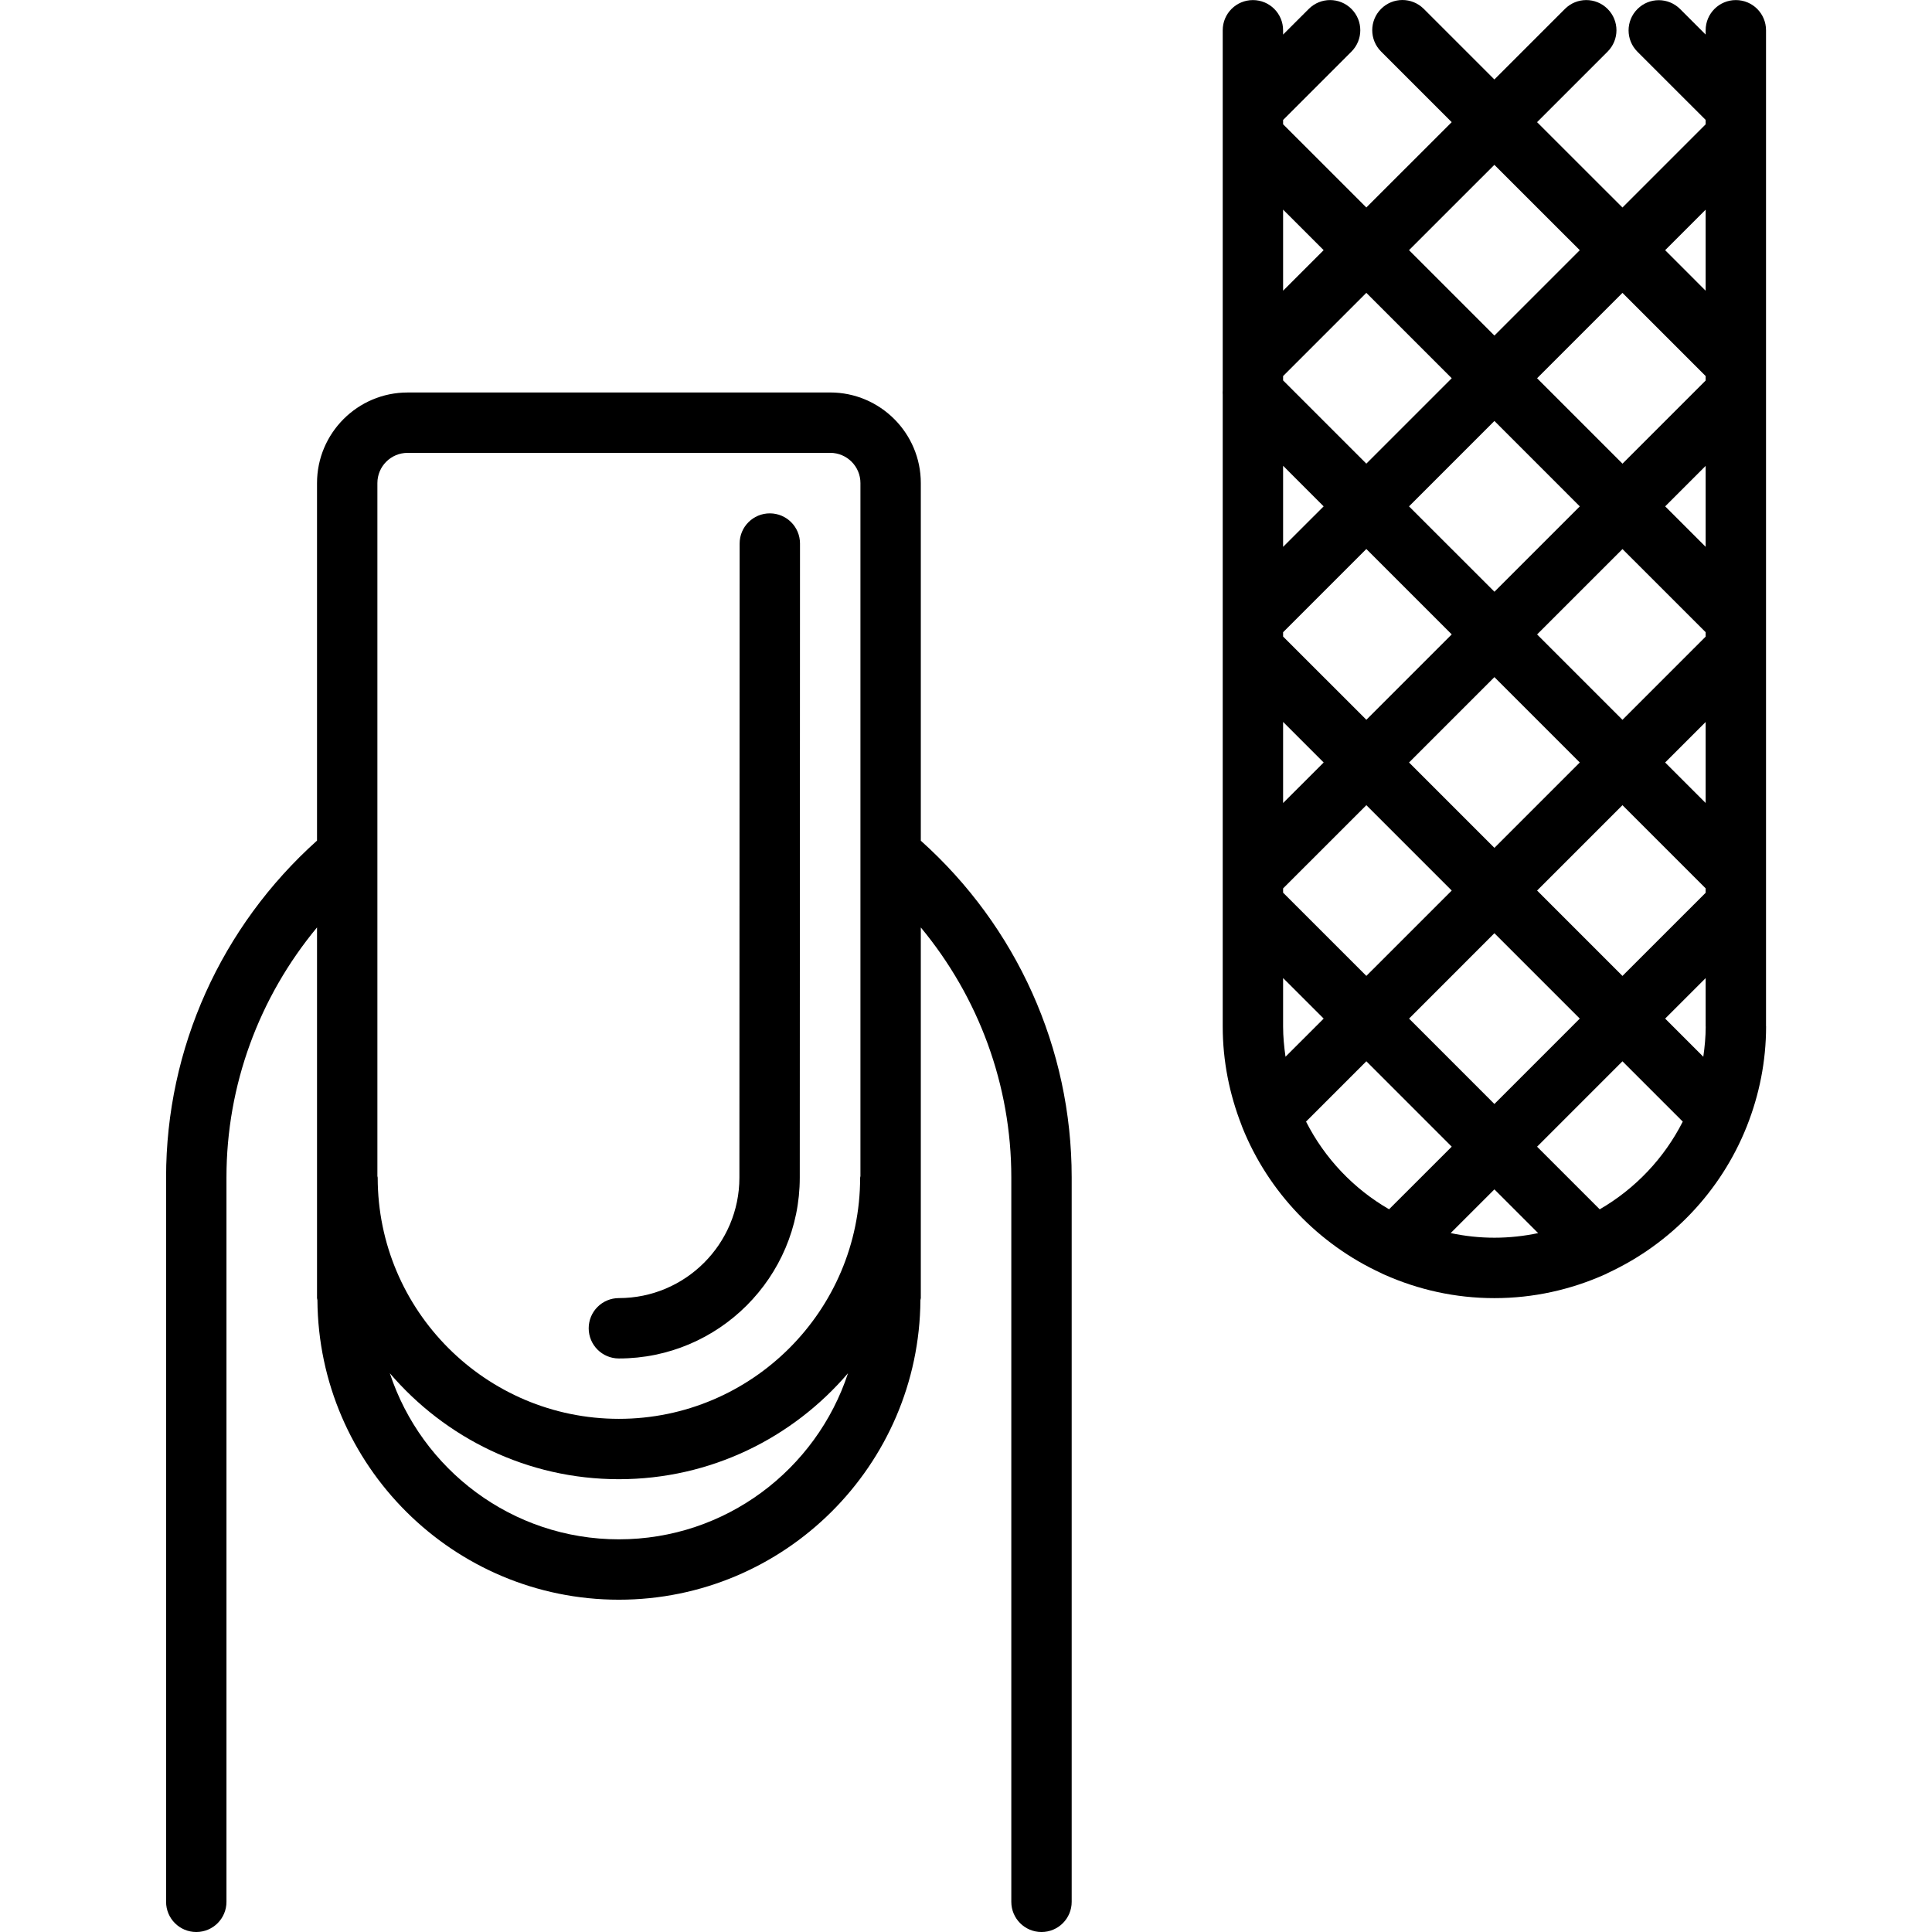 <svg height="512pt" viewBox="-44 0 512 512.018" width="512pt" xmlns="http://www.w3.org/2000/svg"><path d="m160.008 136.051c-4.414 0-8 3.574-8 8l-.062 168.039c0 17.609-14.328 31.93-31.938 31.93-4.422 0-8 3.574-8 8 0 4.422 3.578 8 8 8 26.434 0 47.938-21.504 47.938-47.93l.062-168.039c0-4.418-3.574-8-8-8zm0 0"/><path d="m176.008 104.012c-.016 0-.023.008-.039.008h-111.961c-13.23 0-24 10.766-24 24v94.758c-25.398 22.785-40 55.023-40 89.242v192c0 4.422 3.578 8 8 8 4.426 0 8-3.578 8-8v-192c0-24.457 8.656-47.723 24-66.234v98.242c0 .184.098.336.105.512.289 43.832 36 79.414 79.895 79.414 43.906 0 79.625-35.582 79.914-79.414.008-.176.102-.328.102-.512v-98.234c15.336 18.504 23.984 41.762 23.984 66.227v192c0 4.422 3.578 8 8 8 4.426 0 8-3.578 8-8v-192c0-34.234-14.59-66.465-39.984-89.219v-94.781c0-13.234-10.773-24.008-24.016-24.008zm-56 303.941c-28.293 0-52.312-18.496-60.703-44.016 14.672 17.152 36.426 28.082 60.703 28.082 24.289 0 46.051-10.93 60.723-28.09-8.395 25.527-32.418 44.023-60.723 44.023zm64.016-96.254c-.008.145-.078.246-.078.391 0 35.25-28.68 63.93-63.938 63.93-35.246 0-63.918-28.68-63.918-63.93 0-.145-.074-.246-.082-.391v-183.68c0-4.418 3.586-8 8-8h112c.008 0 .016-.008.016-.008 4.418.016 8 3.598 8 8.008zm0 0"/><path d="m418.883 298.625c.039-.102.07-.191.109-.285 3.219-8.168 5.047-17.027 5.047-26.32 0-.027-.016-.051-.016-.082v-31.969c0-.055 0-.102 0-.16v-7.504c0-.109 0-.215 0-.328v-59.887c0-.055 0-.105 0-.16v-67.711c0-.059 0-.105 0-.16v-7.426c.008-.168.008-.32 0-.488v-59.824c0-.055 0-.102 0-.16v-7.605c0-.059 0-.105 0-.16v-20.375c0-4.426-3.574-8-8-8-4.422 0-8 3.574-8 8v1.141l-6.766-6.766c-3.129-3.129-8.184-3.129-11.312 0-3.129 3.129-3.129 8.184 0 11.312l18.078 18.07v1.168l-22.047 22.047-22.633-22.621 18.695-18.695c3.129-3.129 3.129-8.188 0-11.312-3.125-3.129-8.184-3.129-11.309 0l-18.699 18.695-18.711-18.711c-3.129-3.129-8.184-3.129-11.312 0-3.125 3.125-3.125 8.184 0 11.309l18.715 18.715-22.625 22.613-22.059-22.055v-1.137l18.113-18.117c3.129-3.129 3.129-8.188 0-11.312-3.129-3.129-8.184-3.129-11.312 0l-6.801 6.797v-1.141c0-4.426-3.574-8-8-8-4.422 0-8 3.574-8 8v88.27.16 7.008c-.031.387-.031.746 0 1.129v67.336.16 99.945c0 9.207 1.809 17.992 4.969 26.102.082.234.152.457.25.68 6.887 17.121 20.168 30.961 36.871 38.633.25.129.488.266.754.359 8.918 3.977 18.773 6.227 29.156 6.227 10.348 0 20.172-2.234 29.066-6.176.367-.129.688-.32 1.031-.504 16.672-7.723 29.902-21.586 36.746-38.723zm-10.844-26.543c-.008 2.711-.262 5.359-.637 7.977l-10.113-10.113 10.734-10.727v12.801c0 .023.016.039.016.062zm-.016-104.535v1.168l-22.047 22.047-22.625-22.625 22.633-22.621zm-10.727-33.352 10.727-10.73v21.457zm10.727 57.145v21.469l-10.734-10.734zm-55.973-34.516-22.641-22.629 22.629-22.633 22.633 22.641zm22.613 45.25-22.625 22.625-22.621-22.625 22.621-22.625zm0 67.871-22.625 22.633-22.621-22.633 22.621-22.625zm-11.312-33.934 22.625-22.625 22.047 22.047v1.168l-22.047 22.039zm44.672-180.441v21.473l-10.734-10.738zm0 44.094v1.18l-22.039 22.039-22.633-22.641 22.625-22.625zm-55.992-55.98 22.633 22.621-22.625 22.625-22.629-22.633zm-55.992 11.871 10.746 10.742-10.746 10.746zm0 44.109 22.059-22.055 22.633 22.633-22.633 22.633-22.059-22.059zm0 23.777 10.746 10.754-10.746 10.734zm0 44.113 22.059-22.059 22.633 22.633-22.625 22.625-22.066-22.055zm0 23.766 10.754 10.754-10.754 10.75zm0 44.129 22.066-22.062 22.625 22.625-22.625 22.621-22.066-22.055zm.641 44.609c-.375-2.633-.641-5.305-.641-8.039v-12.816l10.754 10.742zm5.441 17.184 15.984-15.984 22.625 22.633-16.602 16.59c-9.406-5.43-17.078-13.512-22.008-23.238zm49.918 30.777c-3.973 0-7.848-.434-11.59-1.227l11.59-11.582 11.594 11.59c-3.742.785-7.617 1.219-11.594 1.219zm27.914-7.523-16.602-16.598 22.625-22.633 15.984 15.984c-4.93 9.719-12.602 17.801-22.008 23.246zm0 0"/></svg>